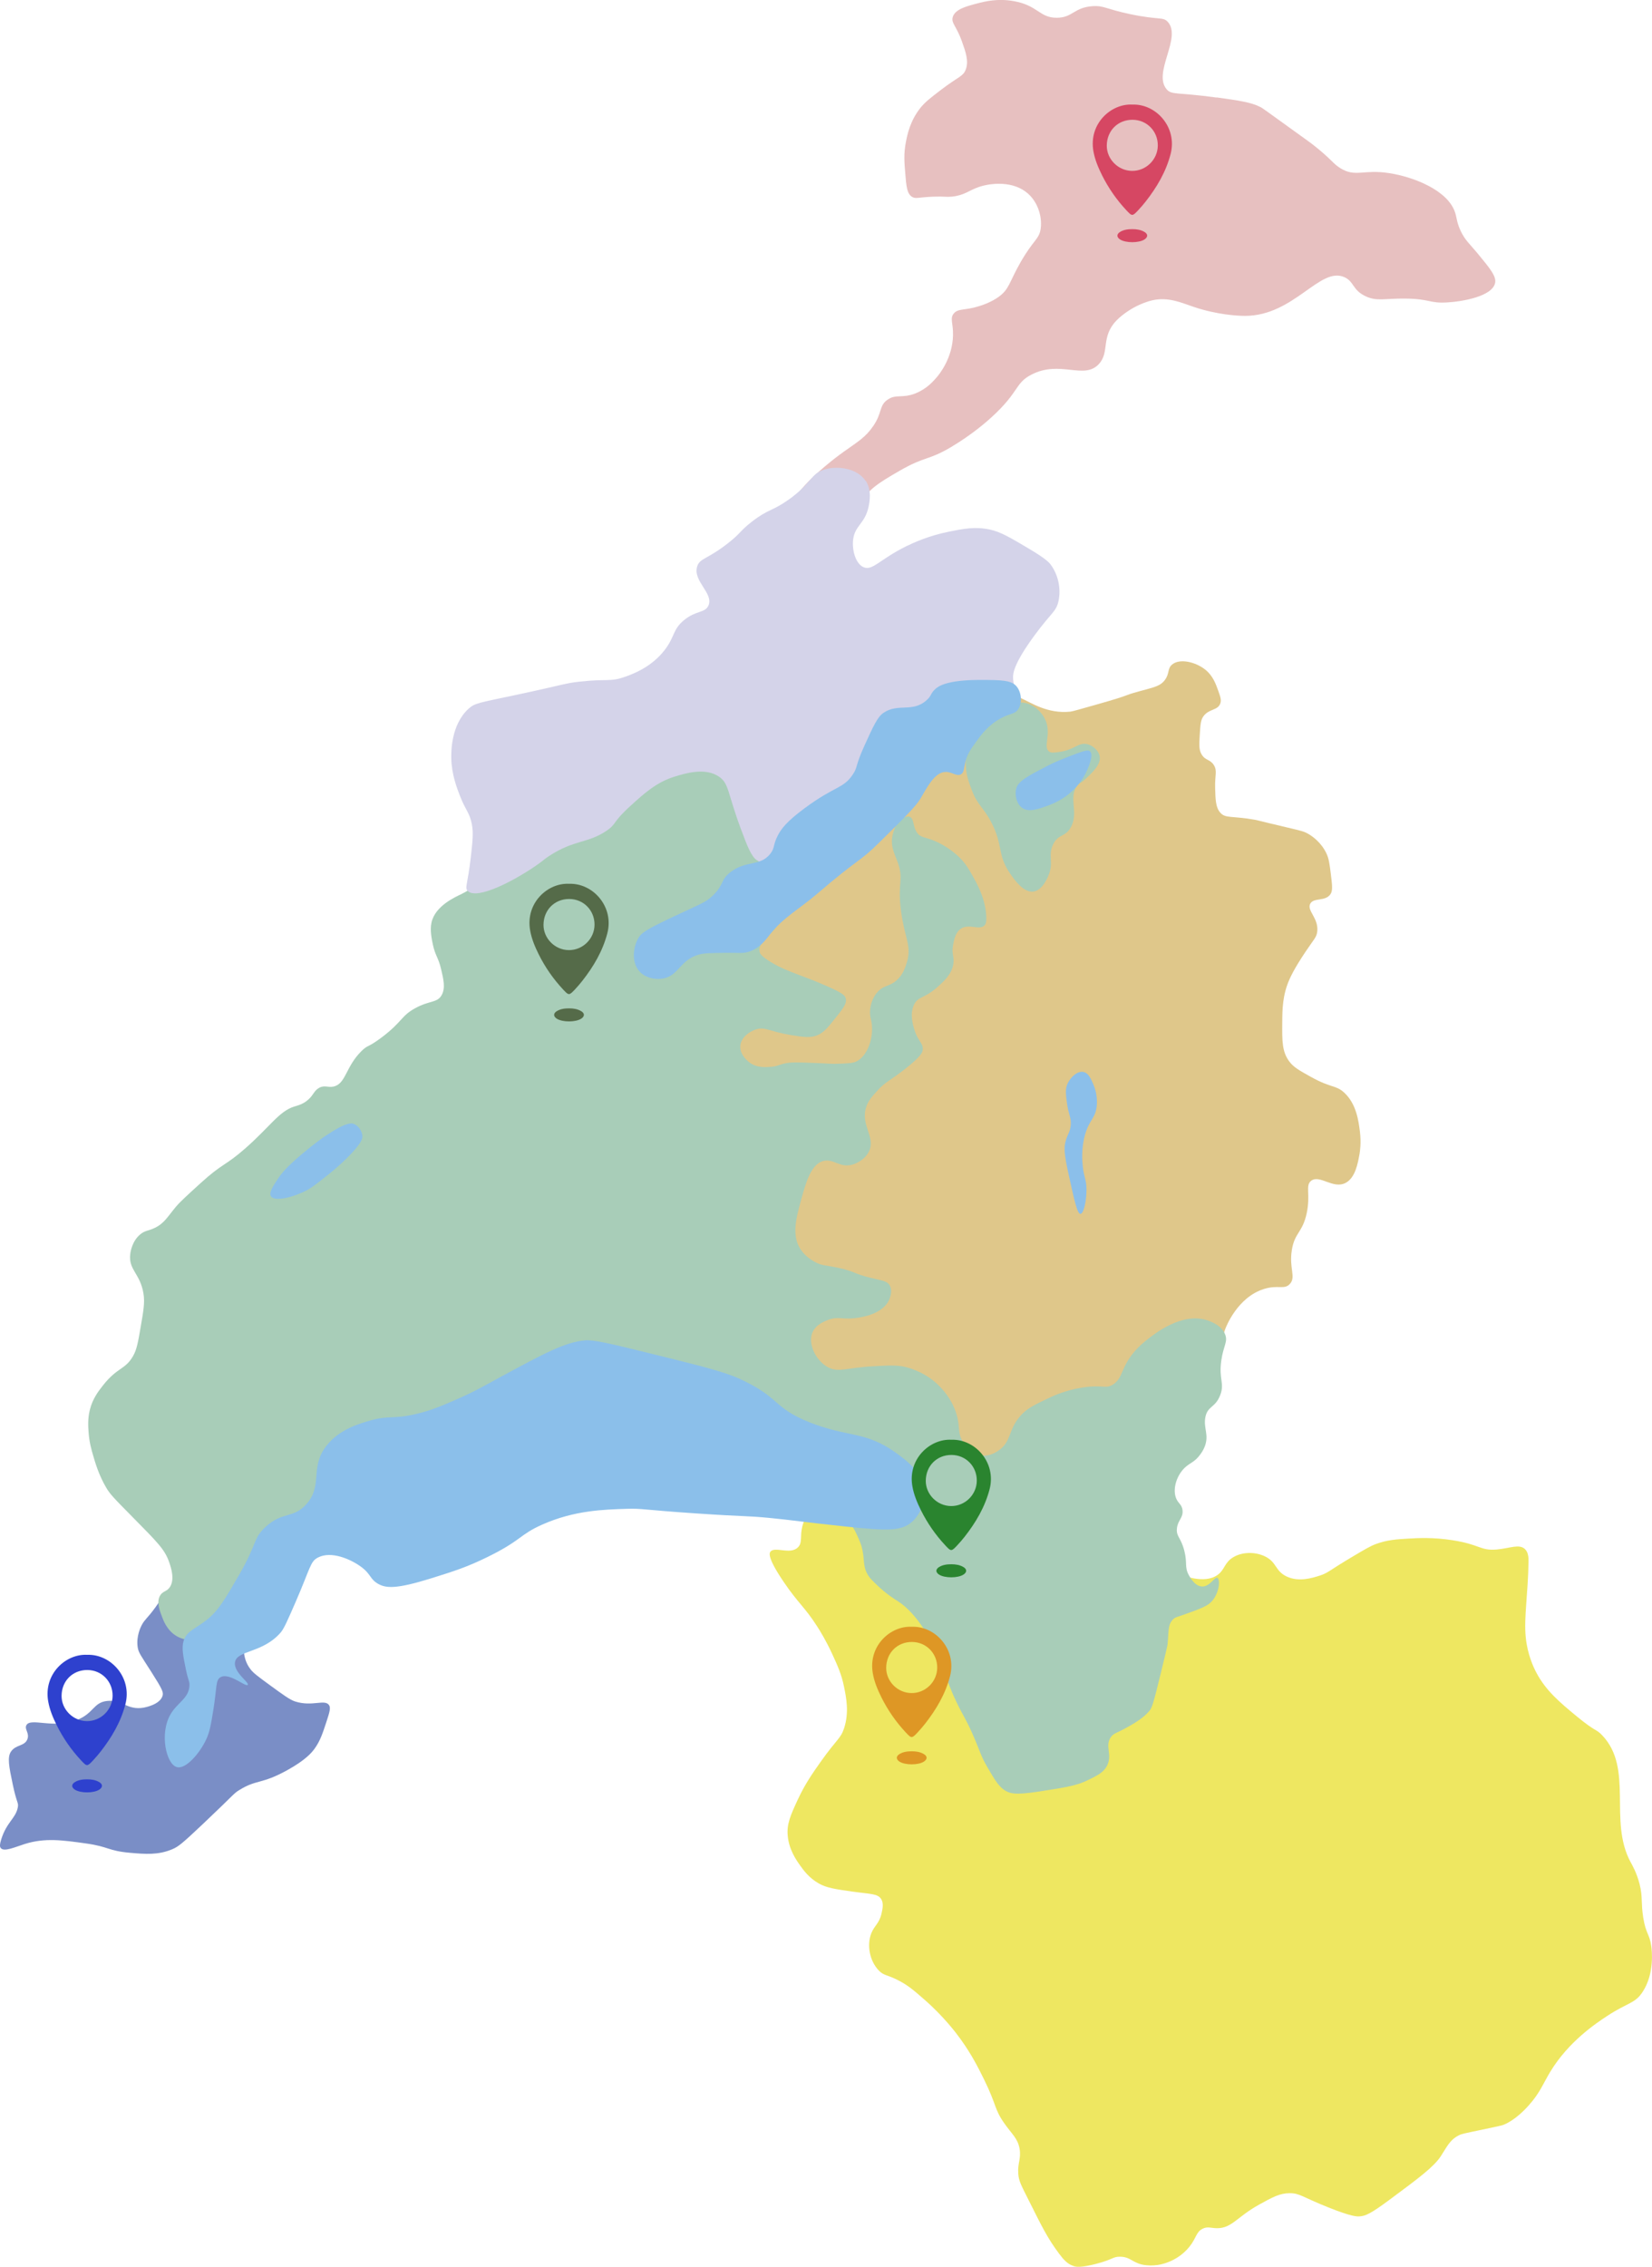 <?xml version="1.0" encoding="UTF-8"?><svg id="Calque_2" xmlns="http://www.w3.org/2000/svg" viewBox="0 0 346.08 474.64"><defs><style>.cls-1{fill:#eee761;}.cls-2{fill:#e7c0c0;}.cls-3{fill:#8bbfea;}.cls-4{fill:#a8cdb8;}.cls-5{fill:#de9725;}.cls-6{fill:#d4d3e9;}.cls-7{fill:#d64763;}.cls-8{fill:#dfc78a;}.cls-9{fill:#556b49;}.cls-10{fill:#2a842f;}.cls-11{fill:#2e41ce;}.cls-12{fill:#7a8ec6;}</style></defs><g id="img"><g><path class="cls-1" d="M172.1,314.02c-2.68,2.08-3.66,4.11-4.03,5.63-.52,2.1,.08,3.36-.9,4.34-1.63,1.64-4.87-.29-5.78,.93-.23,.32-.63,1.28,2.81,6.35,3.07,4.51,4.38,5.22,6.95,9.22,.67,1.04,1.91,3.06,3.16,5.77,1.08,2.35,1.97,4.26,2.5,6.89,.47,2.3,1.11,5.4,.02,8.72-.74,2.24-1.47,2.17-4.93,7.06-1.64,2.32-3.25,4.62-4.74,7.82-1.55,3.34-2.36,5.14-2.14,7.62,.26,2.94,1.8,5.11,2.57,6.2,.72,1.01,1.87,2.63,3.93,3.8,1.63,.93,3.46,1.2,7.06,1.71,3.81,.53,5.33,.41,6.03,1.58,.52,.86,.3,1.93,.08,2.93-.46,2.15-1.49,2.56-2.15,4.19-.96,2.38-.44,5.73,1.56,7.82,1.06,1.12,1.75,.84,4.19,2.11,2.02,1.06,3.23,2.12,5.36,3.98,4.11,3.59,6.7,7.06,7.58,8.28,2.36,3.28,3.76,6.09,4.89,8.38,2.75,5.58,2.11,6.19,4.31,9.3,1.62,2.29,2.8,3.13,3.17,5.31,.35,2.08-.45,2.91-.28,5.21,.12,1.54,.56,2.31,2.31,5.79,2.47,4.9,3.7,7.55,6.26,10.96,.88,1.17,1.72,2.18,3.11,2.6,.39,.12,1.36,.35,4.58-.48,3.64-.94,3.53-1.53,5.05-1.51,2.38,.02,2.61,1.47,5.5,1.79,2.32,.25,4.15-.47,4.79-.73,.88-.36,2.7-1.24,4.2-3.08,1.54-1.89,1.42-3.18,2.86-3.86,1.03-.48,1.7-.11,2.92-.09,3.14,.05,4.2-2.35,8.84-4.92,2.88-1.59,4.35-2.41,6.46-2.41,2.09,0,2.62,.8,8.09,2.98,4.86,1.94,5.98,1.92,6.57,1.87,1.22-.1,2.23-.5,6.28-3.51,6.12-4.54,9.19-6.82,10.68-9.06,1.22-1.84,1.83-3.4,3.78-4.39,.62-.32,.98-.37,4.74-1.16,2.75-.58,4.13-.87,4.5-1,.51-.19,2.63-1.01,5.39-4.09,2.42-2.7,3.02-4.55,4.51-7.02,3.86-6.39,9.63-10.2,11.89-11.69,4.43-2.92,5.85-2.57,7.5-5.1,2.53-3.87,1.9-8.83,1.8-9.53-.38-2.69-1.12-2.49-1.69-6.02-.5-3.14-.07-4.24-.76-7-.6-2.36-1.51-3.92-1.94-4.71-4.58-8.63,.69-19.41-5.83-26.38-1.37-1.47-1.3-.67-5.27-3.93-3.73-3.07-6.62-5.5-8.62-9.32-.59-1.12-1.84-3.79-2.19-7.33-.42-4.23,.5-9.15,.58-15.95,0-.67,0-1.82-.76-2.54-1.21-1.13-3.21-.13-5.92,.1-3.45,.29-3.44-1.05-9.27-1.95-4.02-.62-7.13-.46-9.11-.34-2.67,.15-4.58,.28-6.96,1.16-1.1,.41-2.35,1.14-4.8,2.6-5.04,2.98-5.13,3.43-6.93,4-1.54,.49-4.39,1.39-6.94,.17-2.43-1.16-2.02-3.01-4.56-4.22-1.98-.94-4.64-.96-6.56,.17-1.94,1.13-1.77,2.62-3.34,3.74-2.8,1.98-7.29,.12-8.72-.45-13.56-5.42-28.29-7.3-42.22-11.7-7.79-2.46-19.54-5.25-35.1-5.51"/><path class="cls-12" d="M34.03,334.42c-.36,.33-.25,.45-1.44,2.09-1.7,2.35-2.24,2.53-2.88,3.73-.19,.35-1.21,2.34-.87,4.64,.18,1.2,.61,1.66,2.88,5.23,2.28,3.58,2.55,4.22,2.34,4.95-.53,1.89-3.74,2.46-4,2.51-3.38,.57-4.5-1.71-7.53-1.42-3.02,.28-2.83,2.63-6.5,4.03-4.9,1.87-9.69-.62-10.52,1.09-.41,.86,.71,1.62,.23,2.89-.56,1.49-2.34,1.1-3.39,2.53-.87,1.19-.48,3.14,.33,6.99,.83,3.98,1.25,3.72,1.05,4.77-.44,2.31-2.36,3.07-3.49,6.75-.29,.96-.33,1.46-.07,1.77,.71,.85,3.06-.25,5.05-.87,4.21-1.31,7.84-.8,12.82-.1,4.78,.67,4.56,1.54,9.16,1.95,3.24,.29,5.94,.5,8.86-.73,1.28-.54,2.01-1.11,6.29-5.15,6.89-6.51,6.52-6.47,7.74-7.23,3.72-2.32,4.62-1.15,10.13-4.21,3.79-2.11,5.04-3.6,5.67-4.46,1.19-1.65,1.7-3.22,2.51-5.69,.62-1.9,.92-2.86,.54-3.44-.9-1.33-3.47,.37-7.08-.76-1.11-.35-2.56-1.41-5.45-3.52-2.2-1.61-3.3-2.41-3.91-3.21-1.96-2.56-1.12-4.62-1.98-7.25-2.23-6.82-13.64-10.47-16.49-7.9Z"/><path class="cls-8" d="M213.95,146.22c1.93,.82,5.44,3.3,10.27,2.79,.45-.05,2.1-.52,5.41-1.46,8.23-2.34,5.01-1.69,8.97-2.78,3.18-.88,4.47-1.08,5.44-2.4,1.01-1.38,.49-2.36,1.49-3.21,1.61-1.37,4.97-.54,6.96,1.05,1.6,1.28,2.2,2.97,2.72,4.42,.46,1.29,.71,1.98,.41,2.73-.58,1.45-2.39,1.02-3.55,2.67-.54,.77-.6,1.79-.73,3.83-.13,2.08-.19,3.12,.38,4.09,.79,1.34,1.78,.99,2.57,2.25,.77,1.23,.19,2.13,.27,4.79,.07,2.45,.11,4.06,1.07,5.16,1.08,1.24,2.26,.64,7.15,1.48,.67,.11,.03,.02,6.86,1.63,2.97,.7,3.55,.83,4.46,1.36,.72,.42,2.69,1.71,3.82,4.17,.48,1.06,.61,2.09,.87,4.16,.29,2.35,.44,3.53-.06,4.27-1.1,1.61-3.52,.66-4.24,2-.78,1.44,1.75,2.98,1.47,5.78-.13,1.28-.73,1.68-2.48,4.31-.74,1.11-2.41,3.62-3.38,5.83-1.43,3.27-1.46,6.17-1.48,9-.03,3.83-.05,6.03,1.44,8.07,.91,1.25,2.13,1.92,4.55,3.27,4.4,2.44,5.22,1.67,7,3.31,2.55,2.36,3,5.95,3.28,8.14,.3,2.41,0,4.18-.07,4.65-.36,2.02-.9,5.04-2.92,6.1-2.62,1.38-5.42-1.79-7.21-.45-1.3,.97-.1,2.83-.95,6.82-.87,4.06-2.52,4.01-3.11,7.69-.62,3.88,.93,5.64-.42,7.11-1.17,1.27-2.48,.11-5.46,1.06-5.57,1.76-7.93,7.99-8.09,8.42-.3,.84-.44,1.47-.48,1.64-1.04,4.68-12.73,32.21-31.15,35.62-7.47,1.38-7.92-2.71-37.19-17.33-21.08-10.53-28.41-12.2-31.74-20.64-2.91-7.39-.98-15.46,.78-22.78,3.5-14.6,10.66-21.59,7.79-25.12-2.92-3.58-11.09,2.71-17.53-1.56-6.03-4-7.48-15.26-3.7-22.59,2.84-5.5,7.32-6.28,13.83-10.32,15.41-9.58,11.71-18.54,29.99-35.44,5.09-4.71,18.49-17.09,26.7-13.61Z"/><path class="cls-4" d="M215.88,147.55c-3.77-1.71-8.16,1.77-8.86,2.32-4.38,3.48-4.68,8.77-4.71,9.41-.1,2.53,.63,4.46,1.23,6.05,1.3,3.45,2.4,3.54,4.13,6.86,2.57,4.94,1.17,6.78,4.01,10.83,.88,1.26,2.78,3.96,4.84,3.66,1.81-.27,2.86-2.73,3.11-3.32,1.2-2.83-.16-4.19,.99-6.56,1.09-2.25,2.54-1.45,3.72-3.59,1.76-3.19-.7-6.34,1.46-8.83,.5-.57,.54-.3,1.62-1.3,1.44-1.33,3.27-3.03,2.95-4.74-.22-1.21-1.51-2.36-2.82-2.56-1.73-.27-2.52,1.24-5.64,1.67-1.15,.16-1.73,.24-2.17-.11-1.21-.95,.41-3.38-.57-6.17-.56-1.59-1.86-2.96-3.28-3.6Z"/><path class="cls-4" d="M188.04,180.51c-.61-1.73-1.41-3.06-1.15-5.12,.02-.13,.46-3.35,2.57-4.22,.3-.12,.7-.29,1.11-.14,.98,.36,.62,2.03,1.55,3.34,.78,1.1,1.66,.81,4,1.85,.41,.18,2.93,1.32,5.08,3.52,1.2,1.23,1.79,2.28,2.87,4.22,1.61,2.88,2.34,5.23,2.52,7.52,.13,1.58-.1,2.02-.33,2.27-1.06,1.14-3.25-.45-4.97,.72-1.14,.77-1.42,2.3-1.63,3.42-.36,1.94,.3,2.38,.06,3.94-.34,2.2-2.01,3.67-3.43,4.93-2.65,2.34-3.93,1.84-4.79,3.57-.99,1.99-.2,4.46,.11,5.43,.76,2.37,1.82,2.66,1.7,4.03-.05,.54-.29,1.36-3.71,4.04-3.18,2.5-4.11,2.68-5.73,4.47-1.19,1.3-1.95,2.13-2.39,3.45-1.29,3.87,2.02,6.28,.57,9.33-.97,2.04-3.29,2.73-3.47,2.78-2.67,.75-3.94-1.31-6.07-.77-2.65,.67-3.72,4.63-4.76,8.44-.96,3.54-1.97,7.25,.03,10.16,1.01,1.48,2.5,2.31,2.94,2.55,1.55,.85,2.21,.62,5.18,1.29,3.37,.76,2.78,1.12,6.52,2.04,2.37,.58,3.41,.63,3.96,1.57,.75,1.27-.1,3-.2,3.21-1.6,3.18-6.68,3.62-7.47,3.69-2.47,.22-3.21-.41-5.13,.3-.73,.27-2.65,.97-3.37,2.64-1.03,2.39,.72,5.96,3.26,7.31,2.19,1.16,3.87,.11,9.24-.2,3.45-.2,5.22-.27,6.92,.13,1.12,.27,4.66,1.25,7.56,4.43,.65,.71,2.32,2.58,3.19,5.46,.84,2.78,.13,3.86,1.37,5.82,.27,.42,1.65,2.61,4,2.84,1.59,.16,2.85-.66,3.38-1.01,2.77-1.85,2.04-4.28,4.54-7.19,1.37-1.6,2.83-2.3,5.64-3.65,1.2-.58,3.84-1.83,7.48-2.39,4.27-.66,4.85,.39,6.44-.67,2.07-1.38,1.53-3.45,4.4-6.82,1.05-1.23,2-1.98,2.67-2.52,1.6-1.27,7.25-5.75,12.5-4.1,.56,.18,3.09,.97,3.87,3.03,.58,1.53-.36,2.28-.81,5.37-.59,4.06,.74,4.73-.23,7.29-1.03,2.7-2.63,2.24-3.11,4.6-.47,2.32,.86,3.76-.18,6.28-.31,.76-.72,1.32-.91,1.58-1.2,1.64-2.18,1.72-3.28,2.8-1.5,1.46-2.45,4-1.89,5.99,.41,1.46,1.32,1.49,1.47,2.87,.18,1.62-1.01,2.04-1.18,3.85-.16,1.67,.82,1.8,1.54,4.57,.7,2.7,0,3.4,.96,5.17,.26,.48,1.25,2.27,2.71,2.37,1.69,.12,2.71-2.12,3.29-1.81,.6,.32,.44,3.28-1.34,5.08-.88,.89-2.34,1.42-5.25,2.47-1.98,.71-2.24,.67-2.71,1.14-1.17,1.16-.88,2.71-1.17,5.37-.03,.26-.47,2.07-1.35,5.7-1.71,7.02-1.93,7.5-2.47,8.14-1.33,1.57-3.39,2.71-4.92,3.56-1.98,1.09-2.54,1.06-3.13,1.91-1.29,1.85,.32,3.56-.72,5.82-.71,1.54-2.14,2.23-4.2,3.22-1.56,.75-3.07,1.21-7.11,1.86-5.38,.87-8.1,1.29-9.69,.5-1.67-.82-2.48-2.29-4.15-5.13-1.42-2.41-1.55-3.46-3.12-6.99-1.48-3.33-1.89-3.61-3.35-6.65-2.74-5.74-1.86-6-3.91-10.13-1.08-2.17-4.13-8.32-8.45-11.03-.4-.25-2.27-1.38-4.31-3.35-1.01-.98-1.52-1.46-1.93-2.17-1.11-1.93-.54-3.19-1.28-5.9,0,0-.33-1.19-1.42-3.33-1.24-2.44-13.52-19.81-35.39-22.96-11.18-1.61-9.06,2.77-44.5,11.28-20.09,4.83-29.15,5.43-34.75,13.59-1.47,2.14-4.23,7.03-9.75,13.08-3.02,3.32-6.38,6.44-11.2,7.53-1.63,.37-4.53,.98-6.86-.65-1.7-1.18-2.4-3.06-2.63-3.69-.45-1.21-1.3-3.13-.45-4.56,.54-.92,1.27-.79,1.92-1.6,1.29-1.6,.33-4.38-.01-5.36-.93-2.69-2.37-4.1-7.82-9.62-3.97-4.02-4.58-4.66-5.4-6.05-1.51-2.55-2.27-5.16-2.69-6.6-.41-1.39-.83-2.88-.98-4.93-.09-1.25-.2-2.85,.26-4.72,.58-2.34,1.78-3.89,2.79-5.17,3-3.8,4.65-3.22,6.3-6.16,.75-1.33,1.02-2.88,1.55-5.98,.6-3.45,.9-5.17,.6-7.02-.68-4.25-3.19-4.97-2.77-8.31,.05-.44,.37-2.67,2.08-4.1,1.03-.86,1.69-.7,3.07-1.37,2.01-.98,2.66-2.33,4.44-4.45,.85-1.01,2.3-2.33,5.19-4.96,4.61-4.19,5.05-3.49,9.31-7.23,5.11-4.48,7.09-7.77,10.23-8.75,.66-.21,1.87-.46,3-1.49,1.11-1,1.17-1.84,2.23-2.43,1.17-.65,1.83-.02,3.04-.28,2.59-.57,2.5-4.14,5.86-7.44,1.39-1.37,1.26-.62,4.22-2.85,4.36-3.29,4.04-4.49,7.01-6.11,3.06-1.68,4.61-1.07,5.55-2.74,.83-1.47,.4-3.29-.13-5.51-.58-2.44-1.2-2.7-1.72-5.13-.23-1.11-.62-2.96-.28-4.54,.75-3.51,4.99-5.36,6.23-5.96,9.49-4.59,10.69-16.34,22.06-24.37,9.33-6.58,24.19-9.73,32.96-3.46,3.41,2.44,4.88,5.64,7.82,12.05,2.16,4.71,7.77,16.94,2.99,22.89-1.31,1.63-3.76,3.24-3.31,5,.1,.37,.36,.9,2.37,2.12,1.98,1.2,3.61,1.83,5.9,2.69,1.99,.75,3.68,1.39,5.77,2.31,3.31,1.46,3.82,1.94,3.99,2.57,.29,1.09-.56,2.15-2.26,4.27-1.54,1.92-2.31,2.88-3.67,3.46-1.47,.62-2.87,.41-5.62-.04-4.44-.73-5.35-1.8-7.31-1.15-1.33,.44-3.02,1.62-3.21,3.33-.21,1.96,1.67,3.39,1.93,3.58,1.52,1.13,3.3,.99,4.49,.9,1.46-.11,1.48-.44,3.2-.77,.6-.11,1.49-.25,6.8,0,2.43,.11,2.76,.16,3.85,.13,2.23-.07,3.34-.11,4.1-.51,2.37-1.25,3.48-4.94,3.17-7.71-.14-1.25-.51-1.8-.35-3.19,.06-.51,.28-2.2,1.53-3.6,1.33-1.49,2.46-1.11,3.98-2.43,1.39-1.21,1.86-2.76,2.19-3.85,1.04-3.45-.49-4.99-1.24-10.74-.79-6.07,.65-6.38-.69-10.17Z"/><path class="cls-2" d="M254.88,20.43c-8.36-1.16-9.42-.49-10.49-1.75-2.94-3.48,3.26-10.84,.24-14.11-1.03-1.11-1.81-.32-7.97-1.63-5.12-1.09-5.42-1.81-7.77-1.65-3.93,.28-4.15,2.39-7.45,2.43-3.68,.04-3.96-2.58-9.08-3.49-3.38-.6-6,.06-7.68,.5-2.22,.58-4.59,1.2-5.08,2.82-.39,1.27,.76,1.9,1.87,5,.83,2.32,1.53,4.27,.83,6.05-.57,1.45-1.55,1.44-5.18,4.22-2.22,1.7-3.33,2.55-4.32,3.79-2.15,2.71-2.74,5.62-3.04,7.22-.45,2.36-.31,4.09-.13,6.3,.23,2.92,.37,4.4,1.41,5.07,.77,.5,1.31,.1,4.51-.02,2.4-.09,2.51,.11,3.79,0,2.69-.26,3.62-1.31,5.7-2.02,2.63-.9,7.31-1.31,10.33,1.39,2.03,1.81,2.95,4.72,2.66,7.19-.28,2.39-1.46,2.3-4.29,7.27-2.32,4.08-2.3,5.5-4.44,7.08-1.62,1.2-3.61,1.84-4.2,2.02-2.97,.94-4.38,.42-5.3,1.54-.85,1.03-.09,2.02-.15,4.57-.11,4.82-2.95,8.24-3.39,8.75-.69,.8-2.09,2.45-4.46,3.39-2.81,1.12-4.06,.09-5.85,1.32-1.83,1.25-1.09,2.71-2.99,5.49-1.64,2.41-3.21,3.28-6.21,5.42-5.16,3.69-11.13,9.35-10.29,10.85,.82,1.47,7.64-2.03,10.38,.97,1.07,1.17,1.14,2.93,1.79,2.91,.67-.02,.94-1.89,1.49-3.36,1.22-3.23,3.98-4.87,8.38-7.41,5.34-3.08,5.94-2.08,10.79-4.97,4.48-2.67,7.52-5.39,8.38-6.17,5.94-5.41,4.9-7.14,8.37-8.95,6.04-3.15,11.03,1.15,14.16-2.23,2.32-2.5,.36-5.66,3.67-9.1,.88-.91,2.42-2.14,4.36-3.09,.49-.24,1.85-.87,3.26-1.18,3.32-.72,6.03,.54,8.61,1.41,4.82,1.62,9.14,1.87,10.71,1.87,10.36,0,15.76-10.54,20.92-8.06,1.97,.94,1.59,2.67,4.39,3.97,2.34,1.08,3.8,.43,8.21,.47,5.28,.05,5.05,1.01,8.74,.81,3.34-.18,9.56-1.28,10.14-4.08,.29-1.39-1.04-3.01-3.71-6.24-1.58-1.91-2.56-2.67-3.49-4.63-.82-1.72-.82-2.71-1.14-3.76-1.49-4.86-8.95-7.62-13.85-8.37-5.47-.84-7.03,.93-10.22-1.03-1.58-.97-1.73-1.73-5.4-4.65-.84-.67-1.22-.93-4.33-3.17-6.57-4.73-6.58-4.76-7.05-5-1.96-.99-4.4-1.34-9.2-2.01Z"/><path class="cls-6" d="M181.36,100.66c1.31,1.99,.8,4.49,.6,5.44-.73,3.53-2.9,3.94-3.24,6.92-.25,2.12,.5,5.04,2.22,5.76,1.86,.77,3.36-1.66,8.89-4.39,1.57-.77,4.76-2.21,8.84-3.04,3.16-.64,5.6-1.13,8.69-.47,2.25,.48,4.26,1.67,8.28,4.06,3.54,2.1,4.19,2.91,4.46,3.27,1.59,2.13,2.22,5.08,1.64,7.68-.49,2.2-1.43,2.29-4.95,7.06-4.52,6.12-4.59,8.17-4.56,8.94,.07,2.49,1.43,4.11,.82,4.59-.69,.54-2.27-1.68-5.75-2.68-3.04-.88-5.74-.31-7.33,.03-1.88,.4-2.91,.61-3.9,1.5-1.75,1.57-1.08,3.19-2.54,4.11-1.88,1.18-3.85-.95-5.78,.25-1.24,.78-.89,1.96-2.2,3.95-1.53,2.31-3.15,2.36-4.49,3.71-3,3,.06,7.6-1.18,12.41-2.14,8.29-16.23,13.96-21.39,10.31-1.05-.74-1.88-2.68-3.33-6.62-2.77-7.47-2.44-9.33-4.44-10.76-2.91-2.09-7.22-.75-9.41-.07-3.82,1.19-6.35,3.49-9.37,6.25-3.81,3.48-2.7,3.63-4.96,5.14-3.92,2.61-6.74,1.81-11.97,5.24-1.16,.76-.92,.74-2.39,1.77-4.65,3.28-12.7,7.53-14.65,5.52-.66-.67,.02-1.4,.66-7.07,.38-3.38,.57-5.11,.21-6.93-.48-2.44-1.28-2.79-2.5-5.93-.61-1.57-1.75-4.51-1.8-7.87-.02-1.19-.1-6.96,3.62-10.34,1.31-1.19,2.16-1.24,9.51-2.8,10.96-2.33,10.61-2.53,13.83-2.88,5.77-.63,6.26,.1,9.33-.97,1.56-.55,5.61-1.96,8.47-5.72,2.09-2.75,1.62-4.21,3.96-6.15,2.56-2.12,4.46-1.49,5.16-3.1,1.11-2.55-3.28-5.07-2.38-8.14,.52-1.78,2.16-1.5,6.51-4.93,2.7-2.12,2.41-2.49,4.94-4.46,3.45-2.68,4.25-2.19,7.61-4.55,5.02-3.52,4.66-5.62,7.88-6.47,2.86-.75,6.71-.04,8.35,2.46Z"/><path class="cls-3" d="M204.52,155.27c.93-1.29,2.5-3.48,5.24-4.92,1.98-1.05,2.83-.78,3.54-1.84,.87-1.3,.73-3.42-.28-4.72-1.07-1.38-3.25-1.41-7.57-1.42-7.17-.02-8.91,1.37-9.47,1.87-1.15,1.03-.72,1.35-1.86,2.37-2.96,2.67-5.96,.55-9.05,2.66-1.25,.85-2.16,2.86-3.98,6.87-2.02,4.45-1.34,4.39-2.43,6.02-2,3.02-3.71,2.34-10.12,7.09-3.71,2.75-4.85,4.25-5.6,5.7-1.06,2.06-.57,2.58-1.59,3.85-2.13,2.66-5,1.29-8.29,3.79-2.22,1.69-1.28,2.59-3.77,4.97-1.49,1.42-2.36,1.61-8.22,4.38-5.89,2.78-6.76,3.42-7.42,4.62-1.07,1.95-1.34,5.01,.32,6.85,1.18,1.3,3.11,1.73,4.69,1.52,3.55-.47,3.66-3.93,7.8-5.07,1.05-.29,2.54-.31,5.51-.35,2.88-.04,3.53,.17,4.78-.19,2.4-.7,3.72-2.6,4.64-3.78,2.6-3.34,6.43-5.5,9.64-8.26,9.2-7.9,8.79-6.54,13.14-10.84,5.09-5.02,7.64-7.53,8.64-9.19,1.34-2.22,2.94-5.59,5.3-5.62,1.34-.02,2.34,1.04,3.24,.48,.69-.44,.56-1.37,.95-2.81,.41-1.51,1.08-2.45,2.21-4.01Z"/><path class="cls-3" d="M212.91,165.05c-.4,1.44,.06,3.26,1.2,4.09,1.4,1.03,3.45,.27,5.67-.55,2.23-.83,3.7-1.97,4.24-2.43,2.36-1.96,3.38-4.11,3.66-4.74,.39-.89,1.49-3.35,.66-4.09-.38-.34-1.06-.22-3.67,.79-2.4,.93-3.6,1.4-5.1,2.17-4.16,2.15-6.24,3.25-6.66,4.75Z"/><path class="cls-3" d="M226.35,254.16c.7-.03,1.27-2.81,1.26-5.06,0-2.14-.54-2.53-.78-4.91-.11-1.01-.36-3.75,.52-6.74,.94-3.15,2.16-3.25,2.42-5.97,.03-.36,.2-2.29-.72-4.43-.49-1.13-1.02-2.38-2.08-2.59-1.29-.27-2.7,1.12-3.29,2.37-.55,1.16-.41,2.24-.16,4.13,.34,2.56,.91,2.96,.79,4.6-.11,1.45-.62,1.86-1.02,3.21-.44,1.48-.37,2.79,.53,6.92,1.24,5.67,1.86,8.51,2.53,8.48Z"/><path class="cls-3" d="M68.52,246.15c1.73-1.38,2.98-2.5,4.02-3.53,3.39-3.32,3.41-4.33,3.38-4.74-.08-1.04-.79-2.14-1.78-2.54-.47-.19-1.55-.44-5.8,2.4-.6,.4-2.36,1.6-5.15,3.96-3.15,2.68-4.16,3.91-4.89,5-1.03,1.54-2.03,3.03-1.53,3.8,.78,1.19,4.79,.17,7.52-1.28,1.09-.58,2.13-1.41,4.22-3.07Z"/><path class="cls-3" d="M37.03,370c1.87,.56,4.82-2.9,6.15-5.75,.78-1.67,1.02-3.2,1.52-6.26,.76-4.65,.42-6.21,1.51-6.81,1.85-1.02,5.27,2.14,5.69,1.61,.39-.48-3-2.62-2.67-4.73,.39-2.57,5.77-1.85,9.57-6.23,.7-.8,1.5-2.66,3.12-6.37,3.14-7.21,3.05-8.49,4.69-9.33,2.82-1.46,6.89,.39,8.95,1.88,2.21,1.59,1.87,2.6,3.64,3.62,1.68,.96,3.86,1.12,11.14-1.15,4.71-1.47,7.51-2.35,11.89-4.51,7.16-3.54,6.54-4.59,11.37-6.74,6.69-2.97,12.82-3.15,17.71-3.3,3.33-.1,2.89,.18,14.78,.98,10.36,.7,9.84,.43,15.03,.92,5.02,.48,7.03,.87,15.95,1.8,8.78,.92,11.76,1.05,14.05-1.03,1.77-1.6,2.64-4.09,2.51-6.27-.23-3.99-3.76-6.57-6.09-8.23-6.28-4.46-9.91-3.12-17.79-6.22-8.03-3.16-6.16-5.3-15.13-9.31-3.2-1.43-8.56-2.75-19.28-5.39-7.3-1.8-10.99-2.69-12.81-2.52-4.22,.39-8.62,2.77-17.43,7.53-3.22,1.74-5.57,3.16-9.79,4.98-2.84,1.23-4.97,2.14-7.96,2.86-4.98,1.2-5.83,.3-9.64,1.37-2.32,.65-6.66,1.86-9.37,5.39-3.49,4.55-.64,8.2-4.14,12.15-2.76,3.12-5.06,1.45-8.71,4.91-2.49,2.36-1.54,3.25-5.44,9.98-2.85,4.92-4.28,7.39-6.63,9.27-2.52,2.01-4.35,2.39-4.97,4.53-.42,1.47-.08,3.12,.48,5.87,.51,2.51,.81,2.5,.76,3.47-.15,2.69-2.54,3.51-3.98,6.01-2.33,4.05-.88,10.37,1.3,11.02Z"/></g><g id="IHlP3O"><g><path class="cls-10" d="M199.31,301.47c4.95-.19,9.46,4.76,8,10.36-.97,3.72-2.88,6.95-5.23,9.95-.48,.61-.99,1.2-1.52,1.77-1.26,1.34-1.31,1.34-2.54,.02-2.04-2.19-3.73-4.62-5.07-7.3-.8-1.61-1.5-3.26-1.81-5.04-1.02-5.75,3.69-10.01,8.17-9.76Zm.04,3.18c-3.09-.02-5.39,2.29-5.41,5.41-.01,2.85,2.39,5.26,5.28,5.29,2.94,.04,5.39-2.37,5.41-5.31,.02-3.01-2.3-5.38-5.29-5.39Z"/><path class="cls-10" d="M199.32,327.54c.89,0,1.75,.13,2.52,.59,.74,.44,.75,1.06,.03,1.55-1.17,.79-4,.79-5.18,0-.71-.48-.7-1.11,.04-1.56,.79-.48,1.68-.58,2.59-.58Z"/></g></g><g id="IHlP3O-2"><g><path class="cls-11" d="M18.27,346.5c4.95-.19,9.46,4.76,8,10.36-.97,3.72-2.88,6.95-5.23,9.95-.48,.61-.99,1.2-1.52,1.77-1.26,1.34-1.31,1.34-2.54,.02-2.04-2.19-3.73-4.62-5.07-7.3-.8-1.61-1.5-3.26-1.81-5.04-1.02-5.75,3.69-10.01,8.17-9.76Zm.04,3.18c-3.09-.02-5.39,2.29-5.41,5.41-.01,2.85,2.39,5.26,5.28,5.29,2.94,.04,5.39-2.37,5.41-5.31,.02-3.01-2.3-5.38-5.29-5.39Z"/><path class="cls-11" d="M18.28,372.57c.89,0,1.75,.13,2.52,.59,.74,.44,.75,1.06,.03,1.55-1.17,.79-4,.79-5.18,0-.71-.48-.7-1.11,.04-1.56,.79-.48,1.68-.58,2.59-.58Z"/></g></g><g id="IHlP3O-3"><g><path class="cls-9" d="M119.23,185.06c4.95-.19,9.46,4.76,8,10.36-.97,3.72-2.88,6.95-5.23,9.95-.48,.61-.99,1.2-1.52,1.77-1.26,1.34-1.31,1.34-2.54,.02-2.04-2.19-3.73-4.62-5.07-7.3-.8-1.61-1.5-3.26-1.81-5.04-1.02-5.75,3.69-10.01,8.17-9.76Zm.04,3.18c-3.09-.02-5.39,2.29-5.41,5.41-.01,2.85,2.39,5.26,5.28,5.29,2.94,.04,5.39-2.37,5.41-5.31,.02-3.01-2.3-5.38-5.29-5.39Z"/><path class="cls-9" d="M119.24,211.14c.89,0,1.75,.13,2.52,.59,.74,.44,.75,1.06,.03,1.55-1.17,.79-4,.79-5.18,0-.71-.48-.7-1.11,.04-1.56,.79-.48,1.68-.58,2.59-.58Z"/></g></g><g id="IHlP3O-4"><g><path class="cls-7" d="M237.23,21.9c4.95-.19,9.46,4.76,8,10.36-.97,3.72-2.88,6.95-5.23,9.95-.48,.61-.99,1.2-1.52,1.77-1.26,1.34-1.31,1.34-2.54,.02-2.04-2.19-3.73-4.62-5.07-7.3-.8-1.61-1.5-3.26-1.81-5.04-1.02-5.75,3.69-10.01,8.17-9.76Zm.04,3.18c-3.09-.02-5.39,2.29-5.41,5.41-.01,2.85,2.39,5.26,5.28,5.29,2.94,.04,5.39-2.37,5.41-5.31,.02-3.01-2.3-5.38-5.29-5.39Z"/><path class="cls-7" d="M237.24,47.98c.89,0,1.75,.13,2.52,.59,.74,.44,.75,1.06,.03,1.55-1.17,.79-4,.79-5.18,0-.71-.48-.7-1.11,.04-1.56,.79-.48,1.68-.58,2.59-.58Z"/></g></g><g id="IHlP3O-5"><g><path class="cls-5" d="M191.02,340.63c4.95-.19,9.46,4.76,8,10.36-.97,3.72-2.88,6.95-5.23,9.95-.48,.61-.99,1.2-1.52,1.77-1.26,1.34-1.31,1.34-2.54,.02-2.04-2.19-3.73-4.62-5.07-7.3-.8-1.61-1.5-3.26-1.81-5.04-1.02-5.75,3.69-10.01,8.17-9.76Zm.04,3.18c-3.09-.02-5.39,2.29-5.41,5.41-.01,2.85,2.39,5.26,5.28,5.29,2.94,.04,5.39-2.37,5.41-5.31,.02-3.01-2.3-5.38-5.29-5.39Z"/><path class="cls-5" d="M191.03,366.7c.89,0,1.75,.13,2.52,.59,.74,.44,.75,1.06,.03,1.55-1.17,.79-4,.79-5.18,0-.71-.48-.7-1.11,.04-1.56,.79-.48,1.68-.58,2.59-.58Z"/></g></g></g></svg>